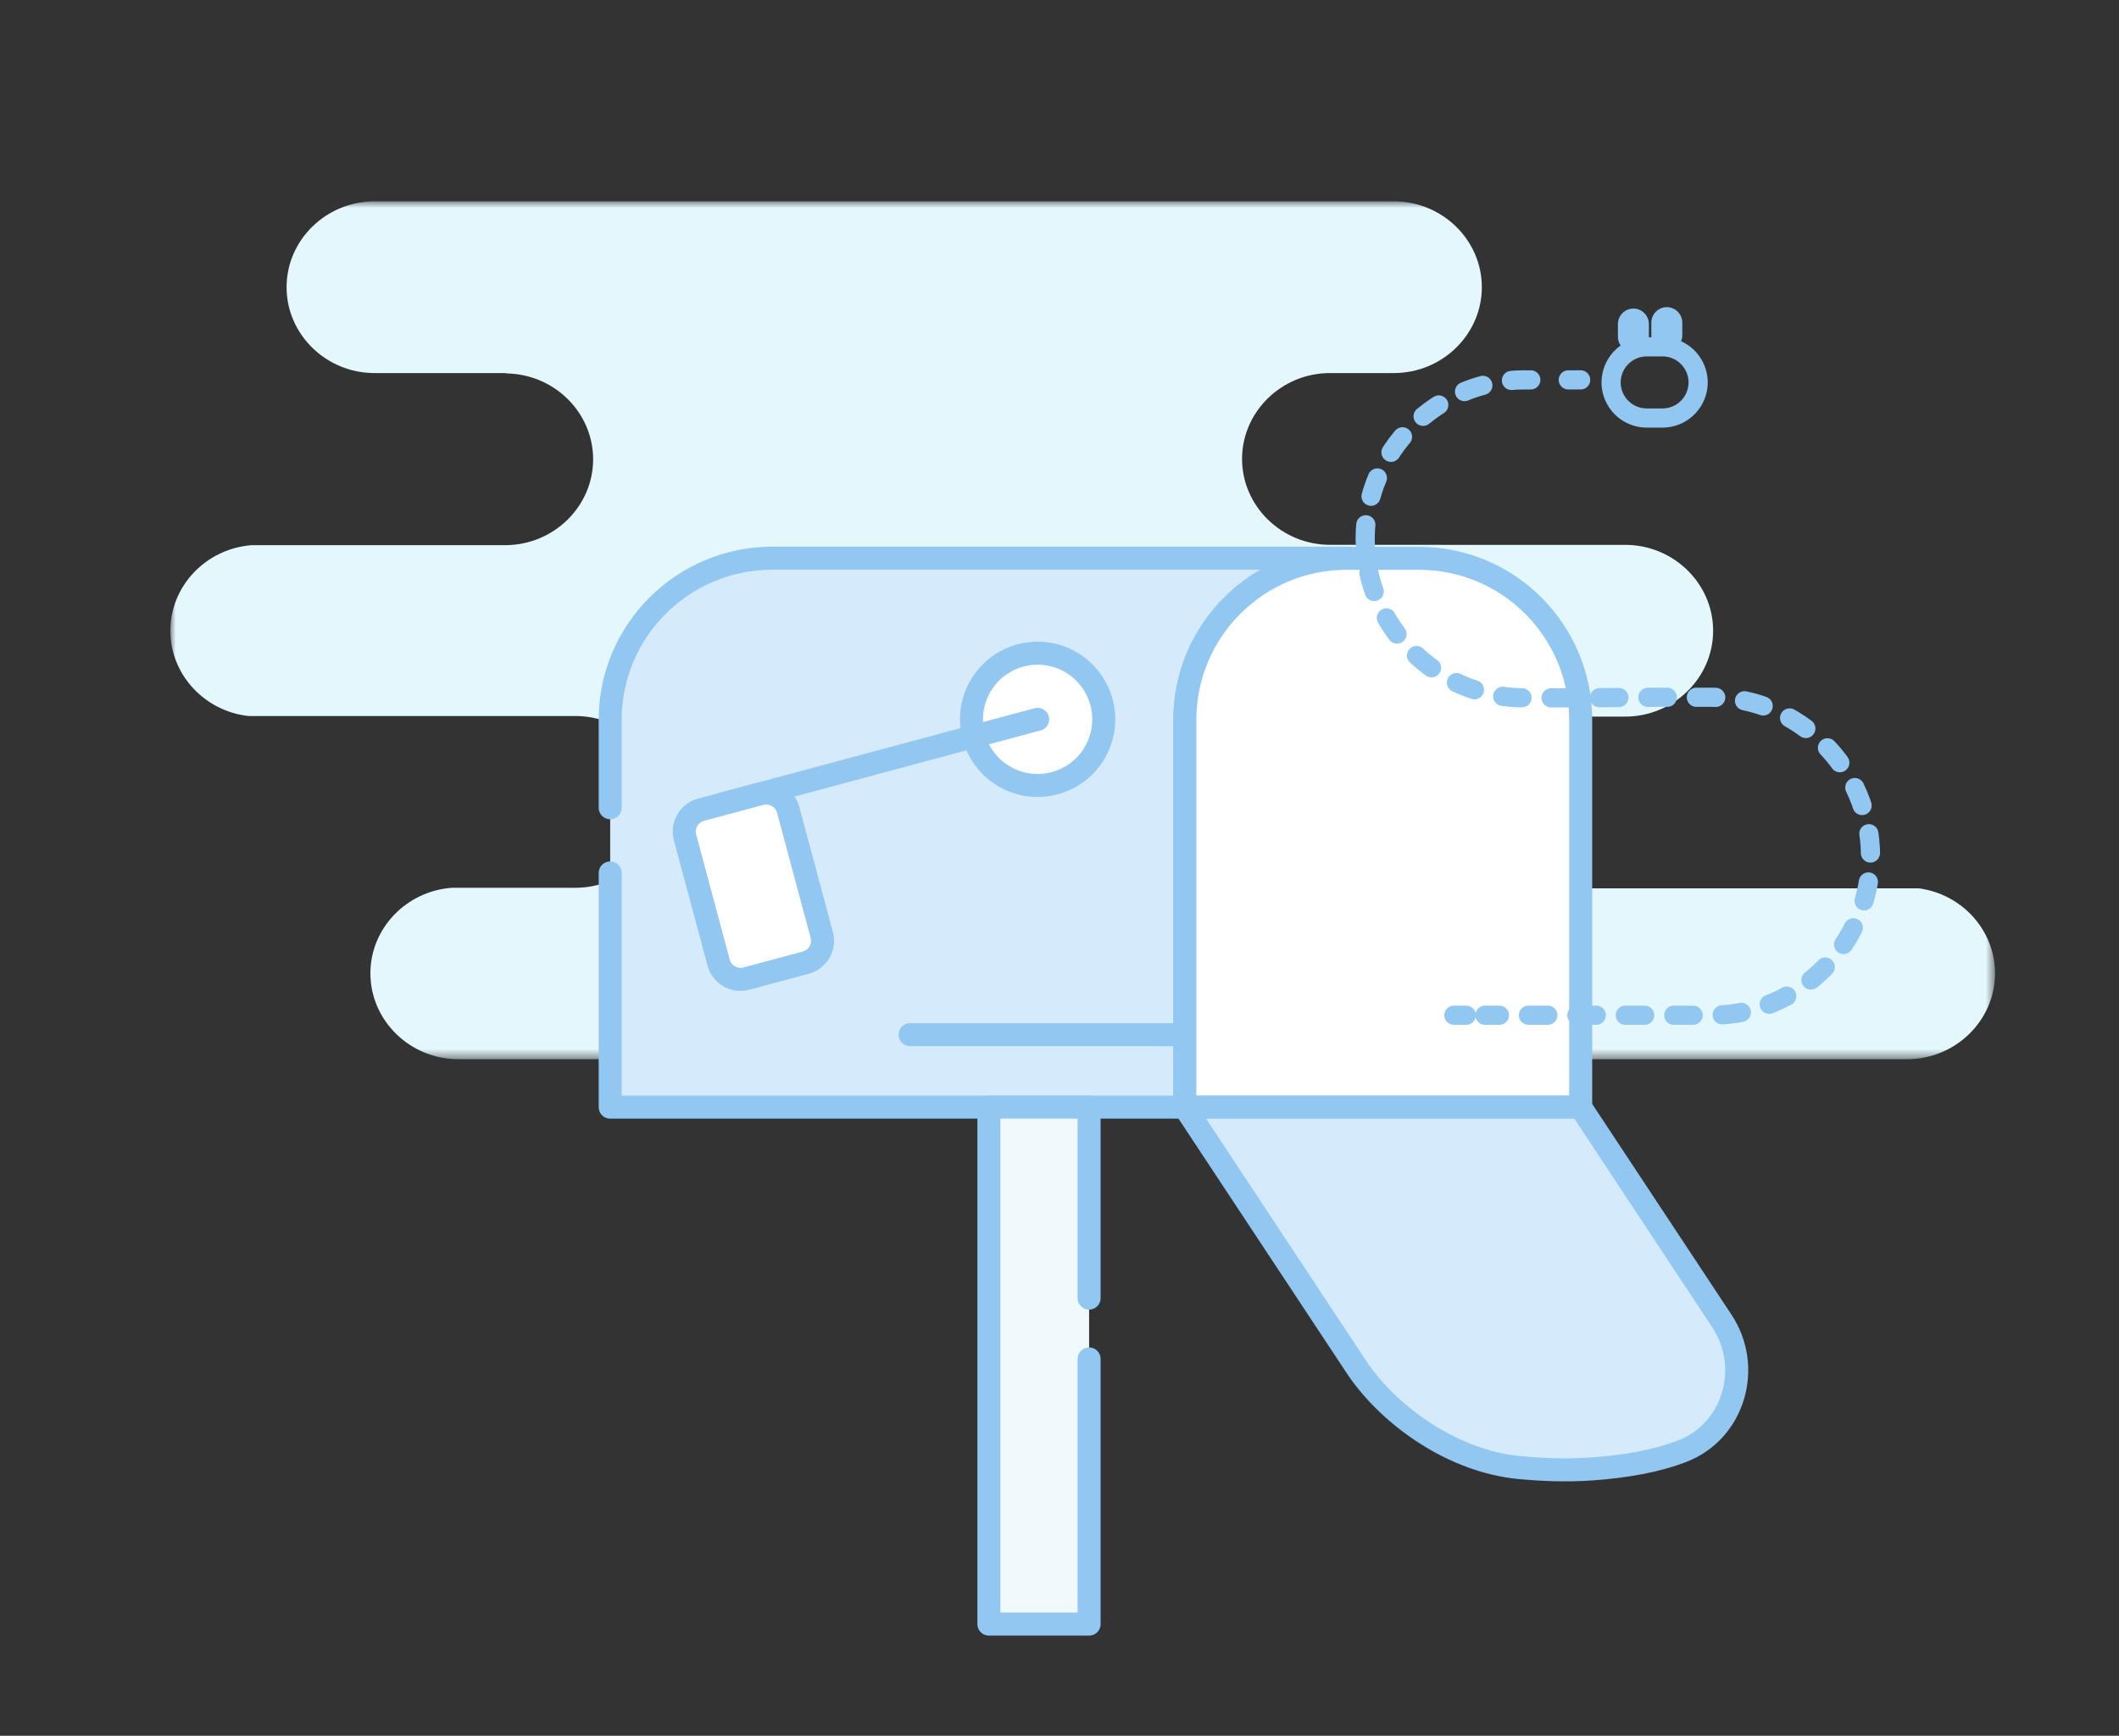 <svg xmlns="http://www.w3.org/2000/svg" xmlns:xlink="http://www.w3.org/1999/xlink" width="199" height="163" viewBox="0 0 199 163">
    <rect x="0" y="0" width="199" height="163" fill="#333333" stroke="none"/>
    <defs>
        <path id="a" d="M0 .892h171.356v80.56H0z"/>
    </defs>
    <g fill="none" fill-rule="evenodd">
        <g transform="translate(16 18.013)">
            <mask id="b" fill="#fff">
                <use xlink:href="#a"/>
            </mask>
            <path fill="#E3F7FC" d="M164.22 65.41h-33.978c-4.543 0-8.26-3.63-8.26-8.065s3.717-8.064 8.26-8.064h2.1l-.01-.001h4.292c4.542 0 8.26-3.629 8.26-8.065 0-4.434-3.718-8.063-8.26-8.063h-17.339v-.002h.001l.054-.002h-10.435c-4.544 0-8.26-3.63-8.26-8.065s3.716-8.064 8.26-8.064h6.013c4.537-.007 8.245-3.633 8.245-8.063 0-4.434-3.716-8.064-8.26-8.064h-95.73c-4.542 0-8.26 3.63-8.26 8.064 0 4.435 3.718 8.064 8.26 8.064h12.435v.016c-.08.002-.159.013-.238.018h.072c4.543 0 8.26 3.629 8.26 8.064 0 4.435-3.717 8.063-8.26 8.063H7.662c-4.265.303-7.663 3.796-7.663 8.034 0 4.133 3.228 7.562 7.343 8.011h30.7c4.542 0 8.259 3.629 8.259 8.064 0 4.436-3.717 8.065-8.26 8.065H26.454c-4.27.298-7.669 3.793-7.669 8.034 0 4.434 3.717 8.064 8.26 8.064h136.053c4.542 0 8.26-3.63 8.26-8.064 0-4.062-3.12-7.439-7.136-7.98" mask="url(#b)"/>
        </g>
        <path fill="#D5EAFB" d="M57.304 81.975v21.992h53.966V67.598c0-8.384 6.825-15.181 15.244-15.181H72.547c-8.42 0-15.243 6.797-15.243 15.181v8.253"/>
        <path stroke="#92C7F1" stroke-linecap="round" stroke-linejoin="round" stroke-width="2.16" d="M57.304 81.975v21.992h53.966V67.598c0-8.384 6.825-15.181 15.244-15.181H72.547c-8.42 0-15.243 6.797-15.243 15.181v8.253"/>
        <path fill="#FFF" d="M111.27 67.61v36.357h37.176V67.61c0-8.383-6.795-15.179-15.178-15.179h-6.82c-8.382 0-15.178 6.796-15.178 15.179"/>
        <path stroke="#92C7F1" stroke-linecap="round" stroke-linejoin="round" stroke-width="2.16" d="M111.27 67.61v36.357h37.176V67.61c0-8.383-6.795-15.179-15.178-15.179h-6.82c-8.382 0-15.178 6.796-15.178 15.179z"/>
        <path fill="#D5EAFB" d="M161.714 124.065l-13.282-20.094h-37.175l16.26 24.598c3.172 4.594 9.093 8.666 15.148 9.24 2.162.205 4.389.304 6.849.131 3.153-.223 6.06-.735 8.474-1.668 4.85-1.872 6.593-7.87 3.726-12.207"/>
        <path stroke="#92C7F1" stroke-linecap="round" stroke-linejoin="round" stroke-width="2.16" d="M161.714 124.065l-13.282-20.094h-37.175l16.26 24.598c3.172 4.594 9.093 8.666 15.148 9.24 2.162.205 4.389.304 6.849.131 3.153-.223 6.06-.735 8.474-1.668 4.85-1.872 6.593-7.87 3.726-12.207z"/>
        <path fill="#F0FAFD" d="M102.28 127.612v24.9h-9.412v-48.546h9.412V121.9"/>
        <path stroke="#92C7F1" stroke-linecap="round" stroke-linejoin="round" stroke-width="2.16" d="M102.28 127.612v24.9h-9.412v-48.546h9.412V121.9"/>
        <path fill="#FFF" d="M103.654 67.48a6.209 6.209 0 1 1-12.418.14 6.209 6.209 0 0 1 12.418-.14"/>
        <path stroke="#92C7F1" stroke-linecap="round" stroke-linejoin="round" stroke-width="2.16" d="M103.654 67.48a6.209 6.209 0 1 1-12.418.14 6.209 6.209 0 0 1 12.418-.14zM110.265 97.16H85.472M97.445 67.55l-29.522 7.93"/>
        <path fill="#FFF" d="M74.019 76.046l3.154 11.745a2.128 2.128 0 0 1-1.504 2.608l-5.57 1.496a2.13 2.13 0 0 1-2.61-1.502l-3.154-11.747a2.13 2.13 0 0 1 1.504-2.608l5.57-1.496a2.13 2.13 0 0 1 2.61 1.504"/>
        <path stroke="#92C7F1" stroke-linecap="round" stroke-linejoin="round" stroke-width="2.16" d="M74.019 76.046l3.154 11.745a2.128 2.128 0 0 1-1.504 2.608l-5.57 1.496a2.13 2.13 0 0 1-2.61-1.502l-3.154-11.747a2.13 2.13 0 0 1 1.504-2.608l5.57-1.496a2.13 2.13 0 0 1 2.61 1.504z"/>
        <path stroke="#92C7F1" stroke-linecap="round" stroke-linejoin="round" stroke-width="1.8" d="M148.443 35.673h-1.162"/>
        <path stroke="#92C7F1" stroke-dasharray="1.819,2.729" stroke-linecap="round" stroke-linejoin="round" stroke-width="1.8" d="M143.76 35.673h-.625c-8.21 0-14.93 6.718-14.93 14.928s6.72 14.929 14.93 14.929h5.308l6.984-.052h5.308c8.21 0 14.929 6.717 14.929 14.928 0 8.21-6.718 14.929-14.929 14.929h-21.277"/>
        <path stroke="#92C7F1" stroke-linecap="round" stroke-linejoin="round" stroke-width="1.8" d="M137.697 95.335h-1.161M156.133 39.255h-1.486a3.353 3.353 0 0 1-3.344-3.344 3.354 3.354 0 0 1 3.344-3.343h1.486a3.354 3.354 0 0 1 3.343 3.343 3.354 3.354 0 0 1-3.343 3.344z"/>
        <path fill="#92C7F1" d="M153.396 33.073c-.799 0-1.453-.654-1.453-1.453v-1.19c0-.8.654-1.454 1.453-1.454.8 0 1.453.654 1.453 1.454v1.19c0 .799-.654 1.453-1.453 1.453M156.534 32.94c-.799 0-1.453-.655-1.453-1.454v-1.19c0-.8.654-1.453 1.453-1.453.8 0 1.453.654 1.453 1.454v1.19c0 .798-.654 1.452-1.453 1.452"/>
    </g>
</svg>
